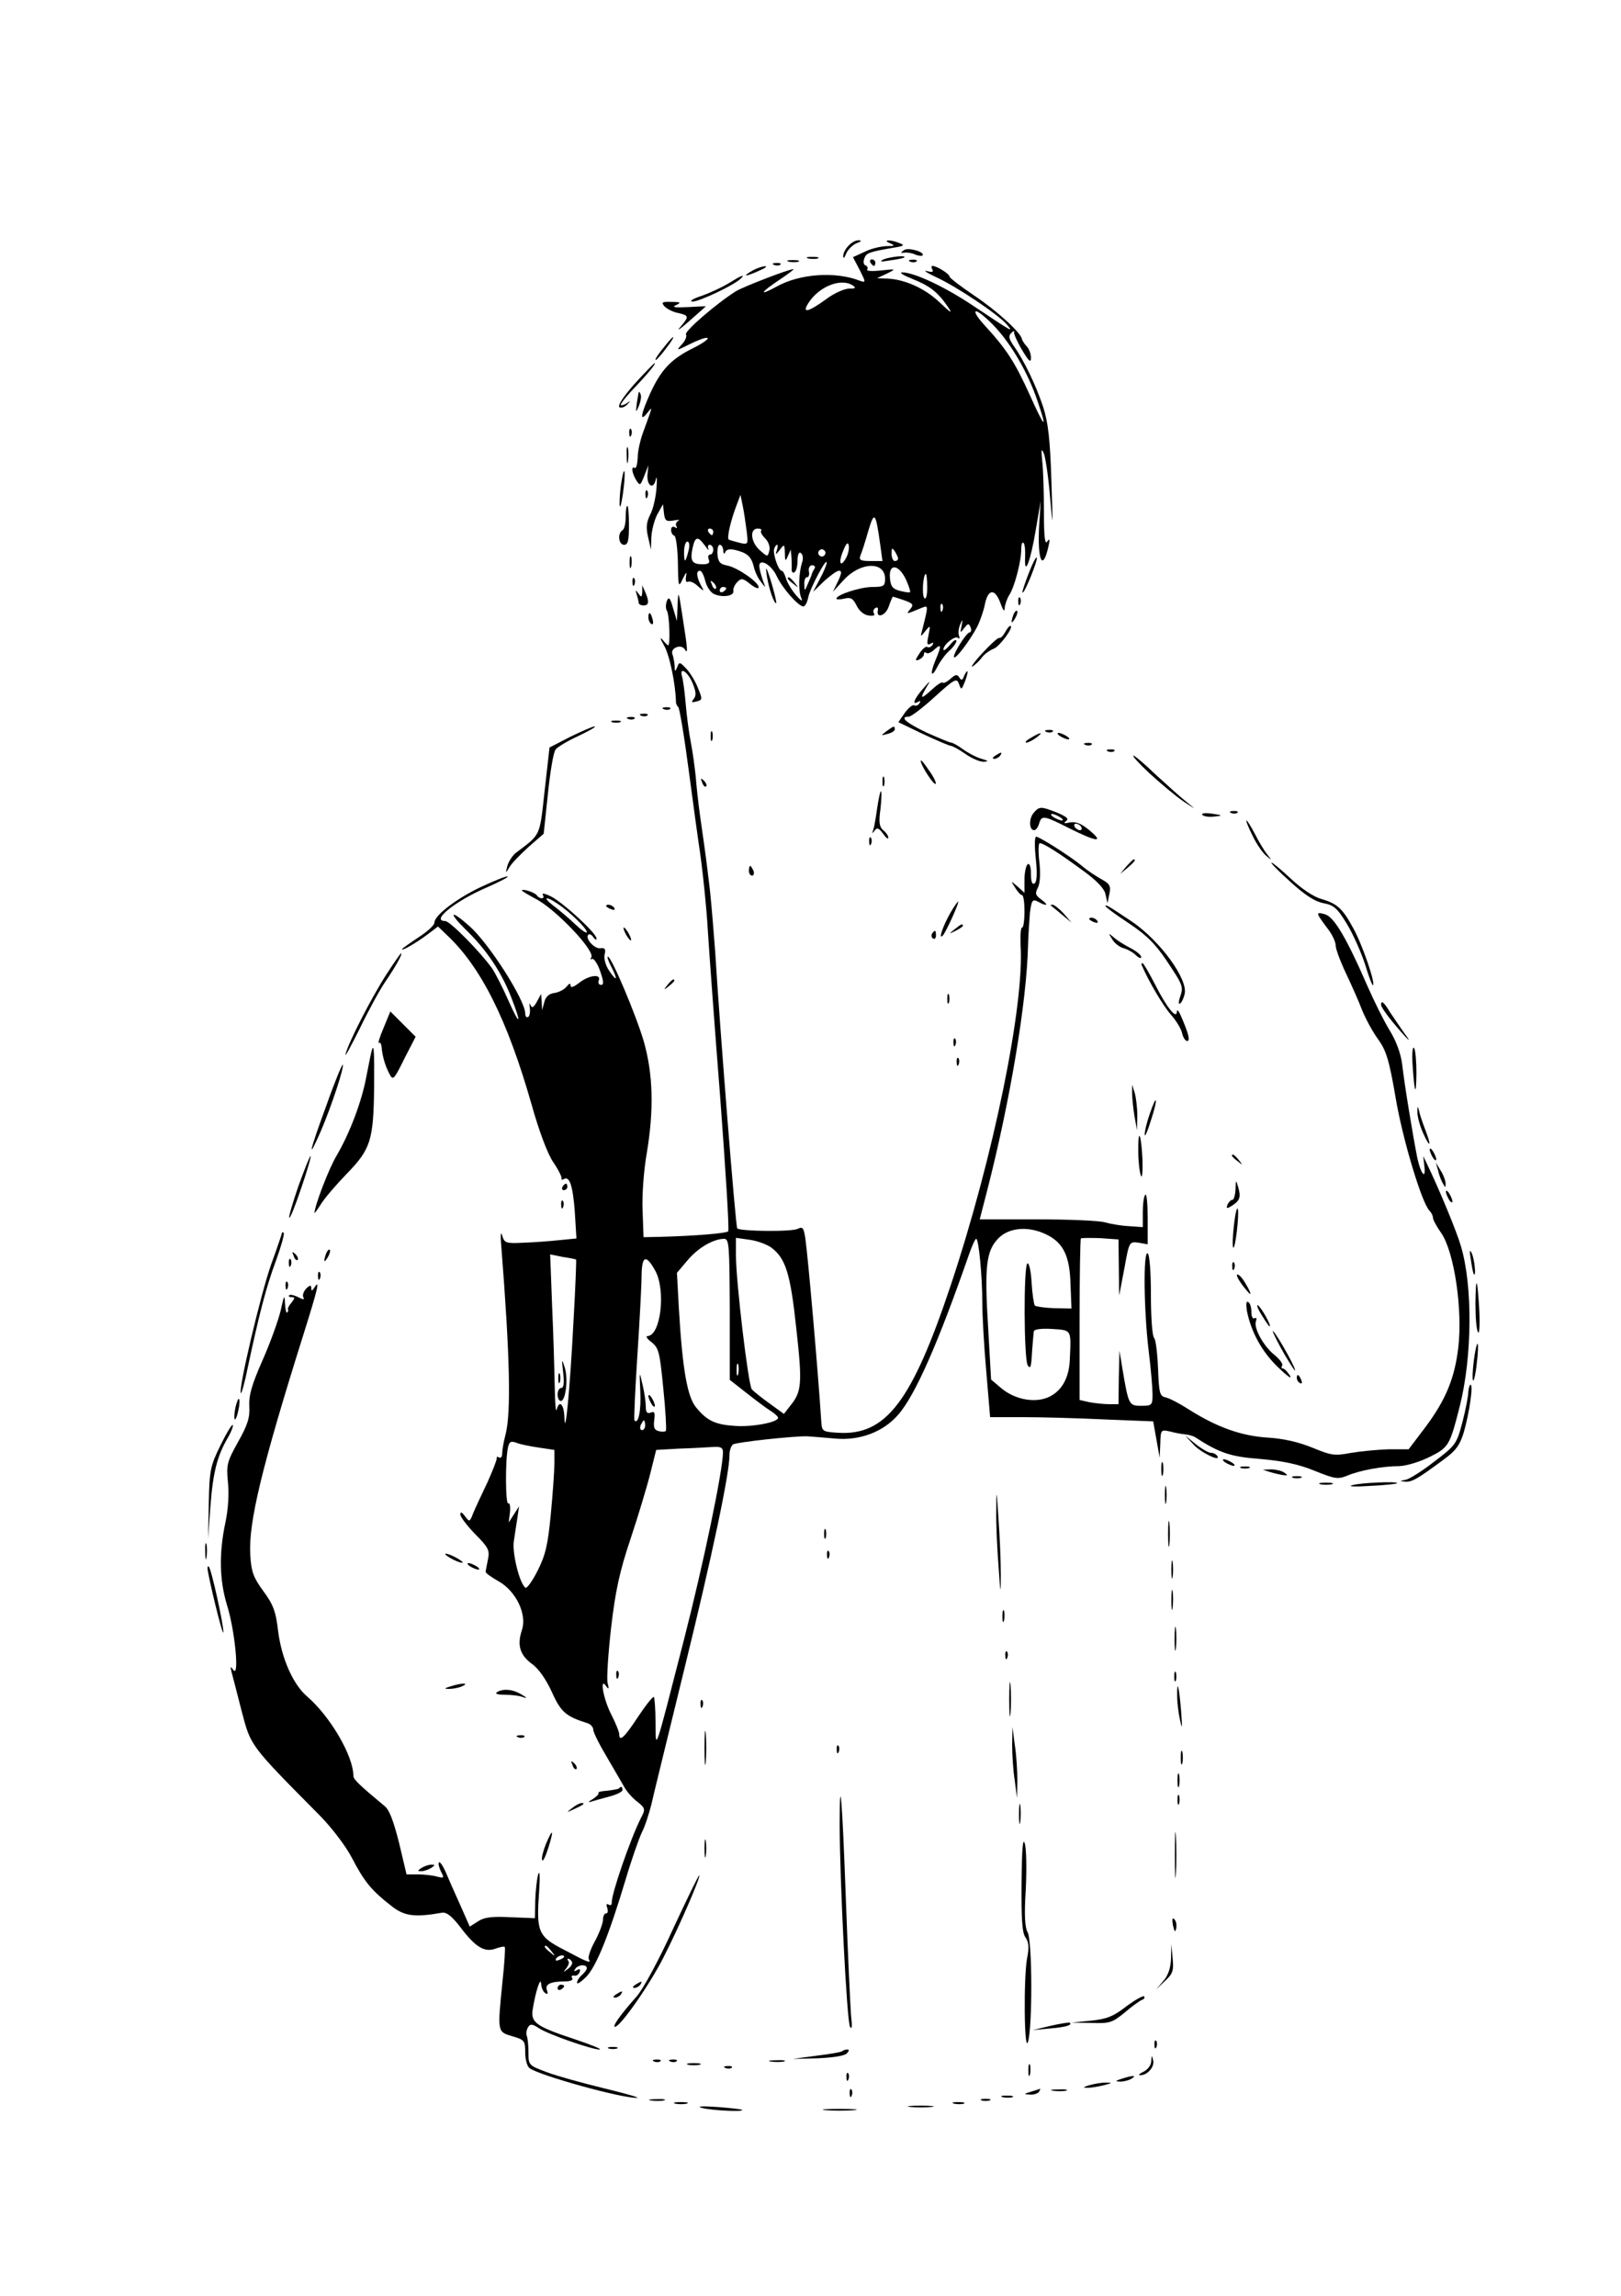 <?xml version="1.0" standalone="no"?>
<!DOCTYPE svg PUBLIC "-//W3C//DTD SVG 20010904//EN"
 "http://www.w3.org/TR/2001/REC-SVG-20010904/DTD/svg10.dtd">
<svg version="1.0" xmlns="http://www.w3.org/2000/svg"
 width="500pt" height="708pt" viewBox="0 0 500 708"
 preserveAspectRatio="xMidYMid meet">

<g transform="translate(0,708) scale(0.1,-0.1)"
fill="#000000" stroke="none">
<path d="M2617 6322 c-10 -10 -17 -25 -16 -33 0 -8 4 -4 9 9 5 12 20 27 32 32
15 5 17 9 7 9 -9 1 -23 -7 -32 -17z"/>
<path d="M2745 6330 c17 -7 15 -9 -12 -9 -18 -1 -48 -8 -67 -18 l-35 -16 21
-40 c19 -38 19 -39 1 -33 -76 30 -187 22 -258 -18 -57 -31 -50 -18 12 23 25
17 44 31 40 31 -14 0 -154 -54 -177 -68 -59 -37 -160 -124 -154 -133 3 -6 -2
-20 -13 -31 -18 -20 -17 -20 25 1 24 12 48 21 54 19 6 -2 -13 -16 -43 -31 -67
-33 -99 -65 -133 -139 -29 -64 -34 -92 -10 -62 18 22 19 27 -13 -61 -8 -22
-16 -56 -16 -76 -1 -21 -5 -35 -9 -32 -12 7 -9 -15 4 -37 12 -19 13 -18 25 12
l13 33 -3 -29 c-2 -35 19 -47 26 -14 3 13 4 1 2 -27 -2 -27 -10 -64 -19 -81
-12 -24 -14 -40 -7 -70 l9 -39 1 38 c1 21 9 52 18 70 l18 32 3 -28 c3 -23 7
-26 30 -22 15 3 21 2 14 -1 -6 -3 -9 -11 -6 -16 4 -7 2 -8 -4 -4 -7 4 -12 1
-12 -8 0 -8 4 -16 10 -18 5 -1 10 -39 11 -83 1 -76 2 -78 15 -50 11 22 13 24
10 7 -2 -12 0 -19 6 -16 5 3 19 -2 30 -13 21 -18 21 -18 9 4 -13 26 -14 43 -2
43 5 0 12 -14 16 -30 4 -17 15 -35 26 -41 26 -13 65 -7 61 9 -1 7 4 19 12 27
12 13 18 12 40 -6 14 -11 26 -16 26 -10 0 16 -64 60 -96 67 -23 4 -29 11 -31
35 -1 16 2 29 7 29 6 0 10 -8 11 -17 0 -11 3 -13 6 -6 3 9 14 11 31 7 37 -9
49 -20 57 -51 3 -15 13 -36 22 -47 15 -20 15 -20 8 -1 -4 11 -10 30 -12 42 -8
35 34 17 53 -24 18 -38 67 -93 82 -93 5 0 12 12 15 28 6 29 57 125 57 107 0
-6 -9 -28 -21 -50 l-21 -40 34 33 c19 17 39 32 46 32 9 0 8 -9 -3 -32 l-16
-33 33 36 c52 57 128 59 128 4 0 -22 -4 -25 -39 -25 -37 0 -111 -24 -111 -36
0 -3 11 -3 24 0 20 5 27 1 38 -21 8 -17 23 -29 37 -31 14 -2 21 0 17 6 -4 6
-2 14 4 17 6 4 9 1 8 -6 -7 -27 23 -19 33 10 6 17 12 31 13 31 2 0 17 -5 35
-11 27 -10 30 -13 19 -27 -14 -17 -15 -17 36 4 20 8 20 8 0 -71 -5 -20 -5 -20
11 0 15 18 15 18 9 -14 -6 -27 -4 -32 6 -26 9 5 11 4 6 -4 -4 -6 -11 -9 -16
-6 -4 3 -15 -6 -24 -20 -14 -21 -14 -24 -1 -19 8 4 15 11 15 17 0 6 3 7 7 4 3
-4 15 0 25 10 22 20 23 13 3 -34 -18 -44 -12 -56 8 -16 8 15 24 37 36 47 12
11 21 24 21 30 -1 6 -10 0 -20 -13 -11 -13 -20 -19 -20 -14 0 16 36 44 45 36
4 -5 6 -1 3 7 -3 8 -1 24 4 35 7 17 8 16 4 -5 -5 -23 -4 -23 8 -7 12 15 14 16
20 2 3 -8 1 -15 -3 -15 -10 0 -54 -70 -48 -77 6 -5 50 54 71 94 9 18 20 49 24
70 10 48 31 49 48 3 8 -23 13 -28 13 -15 1 11 7 29 14 40 16 24 37 103 37 141
0 15 3 24 7 20 4 -4 6 -23 5 -44 -3 -65 17 -12 33 85 l15 88 -5 -80 c-5 -104
11 -139 29 -60 5 22 4 26 -4 15 -7 -11 -10 16 -10 91 0 58 -2 128 -5 155 -4
39 -3 44 5 25 5 -13 14 -73 19 -135 9 -102 9 -98 4 53 -4 126 -10 178 -25 225
-22 67 -60 146 -91 189 -15 22 -17 31 -8 40 7 7 11 8 9 2 -1 -5 10 -30 25 -55
21 -35 27 -40 27 -23 0 12 -6 28 -13 35 -7 7 -14 18 -15 23 -4 20 -77 87 -149
135 -40 27 -74 53 -74 57 0 8 -38 32 -52 33 -5 0 -5 -5 -1 -11 4 -8 -1 -9 -17
-5 -13 4 -1 -5 27 -18 64 -29 192 -115 219 -146 23 -27 20 -25 -103 57 -88 59
-184 104 -220 103 -9 -1 5 -9 32 -20 53 -21 78 -40 109 -85 16 -24 12 -22 -24
12 -46 44 -109 72 -163 74 l-31 1 30 14 c30 15 30 15 -18 10 -27 -3 -46 -2
-42 3 3 5 0 11 -6 13 -5 2 -7 11 -3 21 6 17 14 20 89 33 33 5 37 8 20 14 -27
12 -56 11 -30 0z m-115 -130 c12 -8 9 -10 -11 -10 -14 0 -46 -14 -70 -32 -51
-37 -73 -45 -60 -20 30 55 102 87 141 62z m440 -129 c51 -55 101 -141 130
-227 32 -93 23 -86 -24 19 -46 101 -71 140 -140 215 -21 23 -33 42 -25 42 7 0
34 -22 59 -49z m-767 -628 c5 -42 5 -43 -21 -37 -15 4 -30 8 -34 10 -7 4 6 60
25 109 l11 29 7 -34 c4 -19 9 -54 12 -77z m412 -42 l7 -51 -37 0 c-31 0 -36 3
-31 17 4 9 15 43 24 75 19 64 23 59 37 -41z m-515 39 c0 -5 -2 -10 -4 -10 -3
0 -8 5 -11 10 -3 6 -1 10 4 10 6 0 11 -4 11 -10z m148 4 c-4 -3 2 -14 12 -24
11 -11 16 -27 13 -38 -5 -20 -5 -20 -29 1 -28 24 -33 67 -7 67 9 0 14 -3 11
-6z m-174 -46 c9 -13 14 -17 11 -10 -3 6 -1 12 4 12 6 0 11 -7 11 -15 0 -8 -4
-15 -10 -15 -5 0 -7 -7 -4 -15 5 -11 -1 -15 -19 -15 -32 0 -39 10 -31 49 8 37
16 39 38 9z m-50 -15 c-10 -40 -14 -41 -14 -5 0 18 5 32 10 32 6 0 8 -11 4
-27z m486 -23 c-18 -33 -25 -15 -9 22 9 23 15 28 17 16 2 -9 -2 -27 -8 -38z
m-214 23 c-5 -15 -4 -15 9 1 14 19 15 19 16 -10 0 -25 2 -26 9 -9 l9 20 2 -20
c1 -11 1 -28 1 -38 -1 -10 3 -15 8 -12 6 3 10 20 10 36 0 18 4 28 10 24 6 -4
8 -16 5 -26 -12 -36 -13 -93 -3 -114 5 -12 -2 -7 -17 10 -14 17 -28 40 -31 53
-4 12 -9 22 -13 22 -10 0 -28 53 -23 68 2 6 6 12 9 12 3 0 2 -8 -1 -17z m148
-14 c-3 -5 -10 -7 -15 -3 -5 3 -7 10 -3 15 3 5 10 7 15 3 5 -3 7 -10 3 -15z
m226 -11 c0 -5 -4 -8 -10 -8 -5 0 -10 10 -10 23 0 18 2 19 10 7 5 -8 10 -18
10 -22z m-258 -32 c-4 -6 -7 -13 -8 -16 0 -3 -6 -16 -12 -30 -10 -24 -11 -24
-11 -2 -1 12 3 22 8 22 6 0 8 8 6 18 -2 11 3 19 10 19 8 0 11 -5 7 -11z m282
-32 c9 -20 15 -38 13 -40 -1 -2 -16 0 -31 4 -23 6 -29 14 -31 40 -4 45 26 43
49 -4z m66 -26 c0 -25 -4 -38 -9 -32 -8 8 -4 74 5 74 2 0 4 -19 4 -42z m-652
-3 c-3 -3 -9 2 -12 12 -6 14 -5 15 5 6 7 -7 10 -15 7 -18z m32 1 c0 -3 -4 -8
-10 -11 -5 -3 -10 -1 -10 4 0 6 5 11 10 11 6 0 10 -2 10 -4z m667 -68 c-3 -8
-6 -5 -6 6 -1 11 2 17 5 13 3 -3 4 -12 1 -19z"/>
<path d="M2430 5296 c0 -2 8 -10 18 -17 15 -13 16 -12 3 4 -13 16 -21 21 -21
13z"/>
<path d="M2789 6309 c-12 -8 -12 -10 1 -8 8 1 23 -1 33 -6 10 -4 20 -5 22 -3
11 10 -42 26 -56 17z"/>
<path d="M2493 6283 c9 -2 23 -2 30 0 6 3 -1 5 -18 5 -16 0 -22 -2 -12 -5z"/>
<path d="M2725 6280 c-14 -7 -8 -8 20 -3 22 3 42 7 44 9 9 8 -45 2 -64 -6z"/>
<path d="M2433 6273 c9 -2 23 -2 30 0 6 3 -1 5 -18 5 -16 0 -22 -2 -12 -5z"/>
<path d="M2685 6270 c3 -5 8 -10 11 -10 2 0 4 5 4 10 0 6 -5 10 -11 10 -5 0
-7 -4 -4 -10z"/>
<path d="M2808 6273 c7 -3 16 -2 19 1 4 3 -2 6 -13 5 -11 0 -14 -3 -6 -6z"/>
<path d="M2388 6263 c7 -3 16 -2 19 1 4 3 -2 6 -13 5 -11 0 -14 -3 -6 -6z"/>
<path d="M2320 6245 c-33 -19 -21 -19 21 0 19 8 27 14 19 14 -8 0 -26 -6 -40
-14z"/>
<path d="M2250 6208 c-19 -12 -57 -30 -85 -40 -28 -9 -40 -17 -29 -18 21 0
129 51 149 71 15 15 2 10 -35 -13z"/>
<path d="M2049 6136 c7 -8 26 -18 42 -21 35 -8 35 -11 7 -44 -13 -14 0 -6 27
18 28 25 51 45 52 46 2 1 -23 0 -55 -2 -41 -2 -51 0 -37 6 17 8 15 10 -14 10
-28 1 -32 -1 -22 -13z"/>
<path d="M2059 6023 c-29 -35 -41 -53 -36 -53 2 0 17 16 31 35 28 36 31 49 5
18z"/>
<path d="M1957 5896 c-35 -40 -53 -67 -46 -72 6 -3 17 1 25 10 8 9 9 11 2 6
-7 -6 -17 -10 -22 -10 -6 0 10 21 35 48 47 49 74 82 68 82 -2 0 -30 -29 -62
-64z"/>
<path d="M1970 5870 c-1 -3 -3 -18 -6 -35 -3 -28 -3 -29 7 -6 5 13 8 29 5 35
-2 6 -5 9 -6 6z"/>
<path d="M1941 5744 c0 -11 3 -14 6 -6 3 7 2 16 -1 19 -3 4 -6 -2 -5 -13z"/>
<path d="M1933 5675 c0 -22 2 -30 4 -17 2 12 2 30 0 40 -3 9 -5 -1 -4 -23z"/>
<path d="M1917 5595 c-4 -22 -6 -53 -6 -70 1 -16 5 -3 10 30 10 67 6 102 -4
40z"/>
<path d="M1991 5554 c0 -11 3 -14 6 -6 3 7 2 16 -1 19 -3 4 -6 -2 -5 -13z"/>
<path d="M1930 5486 c0 -19 -4 -38 -10 -41 -16 -10 -12 -45 5 -45 12 0 15 13
15 60 0 33 -2 60 -5 60 -3 0 -5 -15 -5 -34z"/>
<path d="M1942 5345 c0 -16 2 -22 5 -12 2 9 2 23 0 30 -3 6 -5 -1 -5 -18z"/>
<path d="M3173 5312 c-12 -31 -21 -58 -19 -59 5 -6 47 98 44 107 -2 5 -13 -17
-25 -48z"/>
<path d="M2366 5300 c7 -39 21 -80 28 -80 4 0 -19 84 -29 105 -3 6 -2 -6 1
-25z"/>
<path d="M1951 5284 c0 -11 3 -14 6 -6 3 7 2 16 -1 19 -3 4 -6 -2 -5 -13z"/>
<path d="M1981 5255 c-1 -17 -3 -18 -12 -5 -9 12 -10 12 -5 -3 3 -10 6 -22 6
-26 0 -4 7 -8 15 -8 17 0 18 12 5 42 l-9 20 0 -20z"/>
<path d="M2090 5215 l-2 -50 -12 40 c-9 32 -13 36 -19 22 -4 -11 -4 -24 0 -30
8 -12 11 -107 4 -107 -2 0 -10 8 -18 18 -8 9 -6 1 5 -18 17 -28 36 -120 37
-175 0 -5 3 -12 7 -15 4 -3 19 -93 33 -200 14 -107 28 -206 30 -220 11 -68 25
-204 29 -280 3 -47 19 -271 37 -498 17 -227 29 -416 25 -419 -6 -6 -99 -14
-211 -17 l-50 -1 -3 84 c-2 47 4 125 13 175 22 133 20 241 -9 344 -24 82 -100
262 -111 262 -3 0 1 -13 10 -30 21 -41 19 -50 -5 -15 -12 17 -18 39 -15 52 4
16 1 21 -13 19 -18 -3 -49 31 -37 42 3 3 10 0 15 -8 6 -8 10 -10 10 -4 0 16
-100 108 -139 129 -18 9 -30 12 -27 6 4 -6 3 -11 -3 -11 -5 0 -12 4 -15 9 -6
9 -46 22 -46 15 0 -2 19 -13 41 -25 62 -31 185 -161 173 -181 -4 -6 -3 -8 2
-5 5 3 17 -14 25 -37 11 -32 12 -43 3 -43 -7 0 -10 6 -7 14 8 21 -31 16 -61
-8 -17 -13 -26 -16 -26 -8 0 8 -4 7 -12 -3 -7 -9 -24 -18 -38 -20 -16 -2 -27
-11 -31 -28 l-7 -25 -1 25 -2 25 -13 -24 c-10 -18 -15 -21 -20 -10 -3 8 -4 4
-2 -8 2 -13 0 -26 -5 -29 -5 -3 -9 2 -9 11 0 41 -113 218 -172 269 -59 53 -67
44 -11 -11 64 -62 109 -130 139 -206 34 -87 29 -95 -8 -12 -17 39 -40 84 -51
100 -35 49 -129 145 -144 145 -46 0 33 63 132 105 36 16 63 30 61 32 -2 3 -37
-11 -78 -30 -76 -35 -148 -89 -148 -112 0 -8 -22 -28 -50 -46 -27 -18 -50 -34
-50 -36 0 -6 43 19 78 45 l33 25 25 -24 c107 -99 189 -263 264 -526 22 -79 49
-151 66 -176 16 -23 27 -46 26 -50 -1 -5 2 -6 7 -3 18 11 28 -21 34 -101 l5
-82 -51 -5 c-29 -3 -79 -7 -111 -8 -56 -3 -60 -1 -67 22 -4 15 -6 2 -3 -30 27
-343 31 -517 13 -585 -6 -22 -10 -48 -10 -58 0 -9 -5 -15 -10 -11 -5 3 -8 2
-7 -3 1 -4 -12 -37 -28 -73 -17 -36 -37 -78 -44 -95 -11 -29 -12 -29 -26 -10
-10 13 -14 14 -14 5 0 -8 21 -35 46 -61 41 -41 45 -50 39 -78 -3 -17 -7 -34
-7 -38 0 -4 17 -16 38 -28 55 -30 90 -102 74 -151 -16 -47 -6 -78 31 -105 20
-14 43 -47 61 -86 28 -63 44 -76 111 -97 9 -3 17 -12 17 -20 0 -8 19 -46 43
-86 23 -39 47 -81 54 -93 7 -12 24 -32 39 -43 25 -20 25 -23 11 -50 -33 -65
-92 -237 -90 -261 0 -7 -4 -10 -10 -6 -6 4 -8 0 -4 -10 3 -10 2 -17 -3 -17 -6
0 -10 -9 -10 -19 0 -11 -11 -41 -25 -67 -14 -25 -22 -50 -19 -55 9 -15 -2 -11
-75 28 -82 42 -87 55 -78 182 3 44 2 66 -3 51 -4 -14 -8 -50 -9 -80 l-1 -55
-75 3 c-58 3 -82 0 -101 -13 l-25 -16 -30 68 c-17 37 -37 83 -45 102 -8 18
-17 31 -20 28 -3 -3 0 -15 6 -28 11 -20 10 -21 -11 -16 -13 4 -40 7 -60 7
l-35 0 -23 97 c-17 67 -30 103 -45 114 -78 65 -96 82 -96 93 0 61 -71 183
-143 245 -43 37 -78 116 -89 200 -7 62 -15 83 -46 125 -30 41 -37 59 -40 111
-6 98 34 267 164 680 44 140 52 173 34 145 -7 -11 -10 -12 -10 -2 0 10 -4 10
-16 -2 -8 -9 -12 -21 -8 -27 4 -7 -1 -7 -16 1 -12 6 -24 9 -28 6 -3 -3 0 -6 8
-6 10 0 10 -3 -1 -17 -8 -9 -12 -18 -11 -20 2 -3 1 -7 -2 -10 -3 -4 -6 9 -7
28 -1 29 -3 25 -13 -21 -7 -30 -32 -100 -56 -154 -34 -77 -43 -110 -41 -143 2
-34 -5 -57 -35 -110 -34 -61 -36 -70 -31 -123 4 -35 1 -84 -8 -126 -20 -95
-18 -177 5 -253 24 -75 39 -225 20 -201 -9 13 -10 12 -6 -5 3 -11 17 -65 31
-120 29 -110 23 -103 243 -325 36 -37 79 -93 98 -130 37 -71 59 -99 121 -147
40 -32 72 -36 157 -21 14 2 31 -12 57 -46 46 -61 74 -77 107 -65 14 5 27 8 29
5 2 -2 -1 -50 -7 -106 -16 -158 -16 -155 30 -169 38 -11 40 -14 40 -50 0 -21
6 -43 13 -48 27 -22 286 -94 332 -92 11 0 -34 13 -100 29 -66 16 -146 38 -178
50 -56 21 -57 22 -57 60 0 21 -2 44 -5 52 -3 7 -1 19 4 27 7 11 13 10 33 -3
28 -19 164 -66 187 -66 9 1 -24 14 -74 31 -121 40 -138 52 -132 92 9 57 25
104 26 80 1 -12 6 -25 13 -29 7 -5 9 -2 5 9 -7 18 11 27 54 27 18 0 28 4 24
10 -4 6 -1 9 6 8 6 -2 14 3 17 11 3 9 0 11 -8 6 -9 -5 -11 -4 -6 3 8 14 36 16
36 3 0 -5 -7 -14 -15 -21 -8 -7 -15 -17 -15 -24 0 -6 13 3 29 19 31 33 69 127
121 300 18 61 41 126 50 145 10 19 22 58 29 85 6 28 52 214 101 415 87 354
140 606 140 662 0 15 5 30 11 34 12 7 186 26 229 25 14 -1 53 -4 86 -7 75 -7
148 20 194 73 53 60 124 222 219 495 9 26 19 48 22 48 8 0 19 -117 19 -200 0
-36 5 -129 12 -207 l12 -143 102 0 c55 0 168 -3 251 -7 l150 -6 10 -56 10 -56
2 44 c1 42 2 43 29 37 15 -4 36 -8 47 -9 11 -1 25 -5 30 -8 77 -50 111 -61
203 -68 69 -6 117 -16 166 -36 62 -25 72 -27 100 -16 40 17 110 30 162 30 23
1 63 13 95 29 58 29 61 35 92 157 38 151 40 371 3 493 -13 45 -66 173 -104
252 l-12 25 3 -27 c7 -50 -11 -29 -22 25 -13 66 -38 216 -46 285 -4 33 -19 74
-40 107 -18 30 -47 89 -66 132 -67 154 -105 217 -133 224 -29 8 -28 5 11 -47
13 -17 23 -39 23 -50 0 -10 14 -48 31 -84 17 -36 40 -87 50 -114 11 -27 33
-68 50 -91 25 -35 34 -64 54 -181 22 -130 81 -324 104 -347 6 -6 11 -16 11
-22 0 -6 11 -27 26 -48 40 -59 66 -237 52 -353 -11 -94 -39 -161 -100 -243
l-53 -70 -61 0 c-33 -1 -86 -6 -116 -11 -52 -10 -62 -8 -120 16 -42 17 -88 28
-138 31 -81 5 -157 32 -245 88 -28 18 -59 34 -70 36 -18 4 -20 14 -23 89 -2
47 -7 89 -12 94 -6 6 -10 65 -10 132 0 71 -4 125 -10 129 -14 9 -12 -175 3
-300 7 -55 12 -116 12 -135 0 -33 -2 -35 -35 -35 -38 0 -39 3 -58 115 l-9 55
-2 -82 -1 -83 -29 0 c-16 0 -43 3 -60 6 l-31 7 0 247 c0 135 2 249 4 251 2 2
29 2 60 1 l56 -4 1 -86 1 -87 16 83 c15 83 15 84 44 80 l28 -5 0 80 c0 44 -3
77 -7 73 -5 -4 -8 -29 -8 -54 l0 -46 -43 3 c-23 1 -57 7 -75 12 -17 5 -111 9
-208 9 l-177 0 24 93 c70 274 121 578 125 752 1 33 4 79 6 102 5 37 8 41 24
33 28 -16 36 -12 11 6 -18 13 -20 19 -11 36 7 13 9 43 5 79 -4 33 -3 59 1 59
12 0 62 -32 134 -85 43 -31 66 -56 69 -73 l6 -27 6 29 c5 24 1 31 -25 45 -16
9 -44 27 -61 42 -37 30 -130 89 -140 89 -5 0 -5 -31 -1 -69 5 -46 3 -71 -4
-75 -7 -5 -11 5 -11 29 0 22 -4 34 -10 30 -5 -3 -10 -25 -10 -47 l0 -41 -21
19 c-22 19 -22 19 -8 -3 8 -13 17 -23 21 -23 5 0 8 -22 8 -50 0 -27 -3 -50 -7
-50 -5 0 -6 -25 -5 -55 12 -185 -84 -653 -214 -1044 -121 -363 -201 -469 -350
-459 -48 3 -49 4 -51 38 -10 155 -41 507 -49 562 -5 32 -8 36 -23 29 -17 -10
-177 -8 -187 1 -5 6 -53 608 -68 853 -4 55 -11 140 -16 188 -11 92 -12 101
-30 227 -6 41 -12 98 -14 125 -3 28 -9 75 -15 105 -6 30 -13 84 -16 120 -3 36
-8 73 -11 83 -10 33 17 17 32 -19 11 -26 12 -39 4 -49 -9 -11 -7 -12 9 -8 18
5 18 7 4 41 -8 21 -24 47 -36 60 -20 21 -22 22 -28 5 -7 -16 -8 -15 -8 4 -1
12 -4 28 -7 36 -7 19 27 32 38 15 10 -17 10 -5 -7 102 -12 79 -13 81 -15 35z
m-370 -922 c37 -24 90 -76 90 -87 0 -6 -17 6 -37 25 -21 20 -51 45 -67 57 -34
26 -22 30 14 5z m1510 -1021 c50 -25 70 -66 72 -153 l3 -74 -53 1 c-29 1 -56
5 -60 8 -3 4 -8 36 -10 71 -2 36 -8 62 -13 59 -12 -7 -11 -295 1 -314 7 -11
10 -7 12 20 1 19 3 44 4 55 1 11 2 25 3 30 1 6 24 9 56 7 61 -4 59 -1 55 -92
-2 -57 -23 -96 -61 -116 -43 -22 -106 -11 -149 24 l-33 28 -9 159 c-12 192 -6
238 32 277 34 34 95 38 150 10z m-979 -229 l0 -218 51 -40 c28 -22 61 -47 74
-55 13 -8 24 -18 24 -22 0 -14 -81 -29 -133 -25 -61 4 -86 16 -119 56 -28 32
-43 119 -54 306 l-6 110 33 39 c32 38 78 65 112 66 16 0 17 -17 18 -217z m128
190 c44 -33 59 -79 77 -248 19 -170 17 -196 -17 -238 l-21 -27 -44 32 c-25 18
-49 37 -55 44 -11 13 -49 333 -49 413 l0 54 42 -6 c23 -3 53 -14 67 -24z
m-602 -37 c1 -1 -2 -86 -8 -189 -11 -214 -26 -366 -28 -299 -1 42 -16 57 -24
25 -3 -10 -5 23 -6 72 -1 50 -4 161 -8 248 l-6 159 39 -8 c21 -3 40 -7 41 -8z
m245 -36 c32 -61 16 -199 -25 -200 -6 0 -1 -9 13 -19 22 -18 25 -30 36 -143 7
-67 10 -126 8 -130 -2 -3 -12 -4 -22 -1 -14 3 -17 12 -14 34 3 23 1 28 -11 23
-11 -4 -15 1 -15 18 0 13 -4 43 -10 68 -10 44 -10 44 -7 -21 3 -57 -6 -103
-18 -89 -2 3 2 93 9 200 7 107 13 219 13 248 1 61 14 65 43 12z m255 -317 c-3
-10 -5 -4 -5 12 0 17 2 24 5 18 2 -7 2 -21 0 -30z m-287 -158 c0 -8 -4 -15
-10 -15 -5 0 -7 7 -4 15 4 8 8 15 10 15 2 0 4 -7 4 -15z m-327 -69 l47 -7 0
-42 c0 -23 -5 -93 -11 -156 -9 -94 -16 -125 -40 -173 -16 -32 -33 -56 -38 -54
-18 11 -42 108 -36 144 3 21 8 53 11 72 l5 35 -16 -25 -16 -25 4 32 c2 18 -1
30 -5 27 -9 -6 -10 134 -1 173 4 18 9 20 26 14 12 -5 43 -11 70 -15z m567 -14
c0 -55 -60 -343 -120 -577 -93 -362 -87 -344 -88 -257 0 41 -3 76 -5 79 -3 3
-25 -25 -49 -61 -42 -64 -58 -79 -58 -53 0 6 -11 34 -25 61 -25 49 -36 118
-15 86 8 -11 9 -8 4 11 -3 15 2 91 11 170 13 112 26 173 60 274 24 72 51 162
61 202 l18 72 71 4 c38 1 85 4 103 5 25 2 32 -2 32 -16z m-529 -1539 c13 -16
12 -17 -3 -4 -17 13 -22 21 -14 21 2 0 10 -8 17 -17z m39 -17 c0 -2 -7 -7 -16
-10 -8 -3 -12 -2 -9 4 6 10 25 14 25 6z m24 -15 c3 -5 -2 -15 -12 -22 -15 -12
-16 -12 -5 2 7 9 10 19 6 22 -3 4 -4 7 0 7 3 0 8 -4 11 -9z"/>
<path d="M1737 2848 c4 -32 2 -48 -6 -48 -6 0 -11 -9 -11 -20 0 -11 4 -20 10
-20 15 0 23 69 12 103 -9 29 -10 27 -5 -15z"/>
<path d="M1722 2830 c0 -14 2 -19 5 -12 2 6 2 18 0 25 -3 6 -5 1 -5 -13z"/>
<path d="M2000 2775 c0 -5 5 -17 10 -25 5 -8 10 -10 10 -5 0 6 -5 17 -10 25
-5 8 -10 11 -10 5z"/>
<path d="M1901 1914 c0 -11 3 -14 6 -6 3 7 2 16 -1 19 -3 4 -6 -2 -5 -13z"/>
<path d="M3141 5224 c0 -11 3 -14 6 -6 3 7 2 16 -1 19 -3 4 -6 -2 -5 -13z"/>
<path d="M3126 5185 c-9 -26 -7 -32 5 -12 6 10 9 21 6 23 -2 3 -7 -2 -11 -11z"/>
<path d="M2000 5176 c0 -8 4 -17 9 -20 5 -4 7 3 4 14 -6 23 -13 26 -13 6z"/>
<path d="M3100 5130 c-6 -11 -14 -19 -18 -17 -4 1 -27 -20 -52 -47 -25 -27
-38 -46 -30 -41 8 5 21 17 29 28 7 10 24 22 37 27 19 8 64 70 50 70 -3 0 -10
-9 -16 -20z"/>
<path d="M2973 4994 c-4 -12 -8 -13 -14 -3 -6 10 -12 10 -27 -4 -10 -9 -21
-15 -24 -12 -3 3 -17 -6 -32 -20 -35 -32 -40 -32 -20 3 16 26 15 26 -10 -3
-27 -31 -34 -51 -14 -39 7 4 8 3 4 -5 -4 -6 -11 -9 -16 -6 -5 3 -18 -8 -29
-23 l-20 -29 77 -37 c43 -20 81 -36 85 -36 5 0 25 -11 45 -25 20 -14 46 -25
57 -24 15 1 14 3 -7 9 -15 4 -40 17 -57 29 -16 12 -33 21 -37 21 -4 0 -38 14
-76 31 -63 30 -85 49 -55 49 7 0 43 27 80 61 62 56 68 59 75 40 7 -20 8 -19
19 9 6 16 9 30 7 30 -3 0 -7 -7 -11 -16z"/>
<path d="M2048 4893 c7 -3 16 -2 19 1 4 3 -2 6 -13 5 -11 0 -14 -3 -6 -6z"/>
<path d="M1978 4873 c7 -3 16 -2 19 1 4 3 -2 6 -13 5 -11 0 -14 -3 -6 -6z"/>
<path d="M1938 4863 c7 -3 16 -2 19 1 4 3 -2 6 -13 5 -11 0 -14 -3 -6 -6z"/>
<path d="M1888 4853 c6 -2 18 -2 25 0 6 3 1 5 -13 5 -14 0 -19 -2 -12 -5z"/>
<path d="M1759 4808 l-64 -33 -15 -133 c-16 -144 -11 -133 -89 -192 -10 -8
-22 -26 -26 -40 -6 -24 -6 -25 7 -3 7 12 34 39 59 62 l46 40 13 123 c7 68 17
129 24 137 6 8 38 27 71 42 33 16 55 28 49 29 -6 0 -40 -15 -75 -32z"/>
<path d="M2734 4825 c-18 -14 -18 -14 4 -8 12 3 22 9 22 14 0 12 -3 11 -26 -6z"/>
<path d="M2192 4810 c0 -14 2 -19 5 -12 2 6 2 18 0 25 -3 6 -5 1 -5 -13z"/>
<path d="M3228 4823 c7 -3 16 -2 19 1 4 3 -2 6 -13 5 -11 0 -14 -3 -6 -6z"/>
<path d="M3180 4805 c-14 -8 -20 -14 -14 -15 5 0 19 7 30 15 24 18 16 19 -16
0z"/>
<path d="M3270 4810 c8 -5 20 -10 25 -10 6 0 3 5 -5 10 -8 5 -19 10 -25 10 -5
0 -3 -5 5 -10z"/>
<path d="M3348 4783 c7 -3 16 -2 19 1 4 3 -2 6 -13 5 -11 0 -14 -3 -6 -6z"/>
<path d="M3418 4763 c7 -3 16 -2 19 1 4 3 -2 6 -13 5 -11 0 -14 -3 -6 -6z"/>
<path d="M3070 4750 c-9 -6 -10 -10 -3 -10 6 0 15 5 18 10 8 12 4 12 -15 0z"/>
<path d="M3546 4695 c33 -30 79 -69 104 -86 41 -27 42 -28 10 -2 -19 15 -62
54 -96 85 -33 32 -64 58 -68 58 -5 0 18 -25 50 -55z"/>
<path d="M2840 4734 c0 -14 41 -77 46 -71 3 2 -6 22 -21 42 -14 21 -25 34 -25
29z"/>
<path d="M2722 4670 c0 -14 2 -19 5 -12 2 6 2 18 0 25 -3 6 -5 1 -5 -13z"/>
<path d="M2166 4667 c3 -10 9 -15 12 -12 3 3 0 11 -7 18 -10 9 -11 8 -5 -6z"/>
<path d="M2706 4590 c-4 -28 -9 -58 -12 -68 -5 -13 -4 -14 4 -3 7 10 13 8 26
-10 9 -13 16 -18 16 -12 0 6 -7 16 -16 23 -12 11 -14 25 -8 67 3 29 4 53 1 53
-2 0 -7 -23 -11 -50z"/>
<path d="M3188 4573 c-15 -18 -14 -53 2 -53 5 0 12 9 15 20 8 27 14 26 95 -15
84 -42 107 -44 60 -5 -25 21 -42 27 -60 24 -17 -4 -21 -3 -12 4 10 7 3 13 -27
26 -51 20 -55 20 -73 -1z m82 -13 c8 -5 11 -10 5 -10 -5 0 -17 5 -25 10 -8 5
-10 10 -5 10 6 0 17 -5 25 -10z m65 -30 c3 -5 2 -10 -4 -10 -5 0 -13 5 -16 10
-3 6 -2 10 4 10 5 0 13 -4 16 -10z"/>
<path d="M3709 4567 c5 -5 21 -7 37 -5 27 3 26 4 -8 9 -22 3 -34 1 -29 -4z"/>
<path d="M3798 4573 c7 -3 16 -2 19 1 4 3 -2 6 -13 5 -11 0 -14 -3 -6 -6z"/>
<path d="M3864 4502 c13 -27 33 -55 43 -62 17 -14 17 -14 2 5 -9 11 -26 39
-38 63 -12 23 -24 42 -26 42 -3 0 6 -22 19 -48z"/>
<path d="M2681 4484 c0 -11 3 -14 6 -6 3 7 2 16 -1 19 -3 4 -6 -2 -5 -13z"/>
<path d="M3474 4408 l-19 -23 23 19 c21 18 27 26 19 26 -2 0 -12 -10 -23 -22z"/>
<path d="M3980 4361 c46 -42 76 -61 102 -66 32 -6 43 -15 73 -65 19 -31 44
-88 56 -125 11 -37 22 -65 24 -63 8 7 -34 128 -61 176 -33 61 -50 76 -99 90
-24 7 -61 32 -93 62 -29 27 -56 50 -60 50 -4 0 22 -27 58 -59z"/>
<path d="M2310 4395 c0 -8 4 -15 10 -15 5 0 7 7 4 15 -4 8 -8 15 -10 15 -2 0
-4 -7 -4 -15z"/>
<path d="M2932 4266 c-23 -40 -39 -86 -24 -71 10 11 53 105 47 105 -1 0 -12
-15 -23 -34z"/>
<path d="M1870 4286 c0 -2 7 -7 16 -10 8 -3 12 -2 9 4 -6 10 -25 14 -25 6z"/>
<path d="M3241 4288 c2 -2 18 -14 34 -28 l30 -25 -24 28 c-14 15 -29 27 -34
27 -6 0 -8 -1 -6 -2z"/>
<path d="M3410 4286 c0 -3 28 -24 63 -47 69 -46 93 -70 143 -148 31 -47 34
-57 25 -82 -6 -17 -6 -27 -2 -24 5 2 12 16 15 30 11 45 -75 163 -161 222 -75
50 -83 55 -83 49z"/>
<path d="M3360 4246 c0 -2 7 -7 16 -10 8 -3 12 -2 9 4 -6 10 -25 14 -25 6z"/>
<path d="M2944 4214 c-18 -14 -18 -15 4 -4 12 6 22 13 22 15 0 8 -5 6 -26 -11z"/>
<path d="M1930 4200 c6 -11 13 -20 16 -20 2 0 0 9 -6 20 -6 11 -13 20 -16 20
-2 0 0 -9 6 -20z"/>
<path d="M2875 4201 c-3 -5 -2 -12 3 -15 5 -3 9 1 9 9 0 17 -3 19 -12 6z"/>
<path d="M3431 4183 c7 -12 23 -24 35 -27 13 -4 30 -13 38 -22 9 -8 16 -11 16
-5 0 6 -15 18 -32 27 -18 9 -42 24 -52 33 -18 15 -18 15 -5 -6z"/>
<path d="M1193 4077 c-46 -71 -117 -209 -127 -247 -4 -14 15 21 43 77 27 56
63 122 79 145 32 47 55 88 49 88 -2 0 -22 -29 -44 -63z"/>
<path d="M3522 4103 c22 -51 66 -125 89 -151 16 -18 32 -44 35 -57 3 -14 10
-25 16 -25 10 0 4 23 -18 74 -7 17 -13 25 -14 17 0 -26 -30 10 -66 81 -19 37
-37 68 -40 68 -3 0 -4 -3 -2 -7z"/>
<path d="M2059 4043 c-13 -16 -12 -17 4 -4 9 7 17 15 17 17 0 8 -8 3 -21 -13z"/>
<path d="M2922 4000 c0 -14 2 -19 5 -12 2 6 2 18 0 25 -3 6 -5 1 -5 -13z"/>
<path d="M4260 3981 c0 -5 16 -29 36 -53 45 -54 65 -73 35 -33 -12 17 -31 45
-43 63 -20 33 -28 39 -28 23z"/>
<path d="M1183 3910 c-12 -28 -18 -48 -14 -46 4 3 7 -3 8 -12 2 -27 11 -59 24
-83 11 -22 14 -19 46 46 l35 68 -39 39 -39 39 -21 -51z"/>
<path d="M2941 3864 c0 -11 3 -14 6 -6 3 7 2 16 -1 19 -3 4 -6 -2 -5 -13z"/>
<path d="M4357 3798 c6 -91 11 -103 12 -28 0 36 -3 71 -7 78 -5 7 -7 -16 -5
-50z"/>
<path d="M1146 3838 c-2 -7 -9 -42 -16 -78 -14 -76 -51 -174 -92 -244 -24 -40
-67 -153 -68 -176 0 -3 9 10 20 27 11 18 47 60 80 94 74 76 82 104 84 267 1
117 -1 137 -8 110z"/>
<path d="M2951 3804 c0 -11 3 -14 6 -6 3 7 2 16 -1 19 -3 4 -6 -2 -5 -13z"/>
<path d="M1007 3672 c-53 -144 -61 -180 -17 -79 31 72 73 198 67 204 -2 1 -25
-54 -50 -125z"/>
<path d="M3492 3710 c0 -14 3 -45 7 -70 l8 -45 1 45 c0 25 -4 56 -8 70 l-8 25
0 -25z"/>
<path d="M3546 3644 c-9 -26 -16 -55 -15 -63 0 -9 9 11 19 44 23 70 19 87 -4
19z"/>
<path d="M4372 3650 c0 -14 8 -43 18 -65 22 -48 26 -40 6 12 -8 21 -17 47 -19
58 -4 16 -5 15 -5 -5z"/>
<path d="M3511 3529 c0 -30 4 -63 8 -74 4 -11 6 11 5 49 -4 82 -14 102 -13 25z"/>
<path d="M4410 3535 c0 -5 5 -17 10 -25 5 -8 10 -10 10 -5 0 6 -5 17 -10 25
-5 8 -10 11 -10 5z"/>
<path d="M921 3424 c-18 -52 -31 -97 -29 -99 3 -3 19 38 37 91 18 52 31 97 29
99 -2 2 -18 -39 -37 -91z"/>
<path d="M3800 3516 c0 -2 8 -10 18 -17 15 -13 16 -12 3 4 -13 16 -21 21 -21
13z"/>
<path d="M4436 3470 c3 -14 10 -32 15 -40 7 -13 8 -13 8 0 0 8 -6 26 -15 40
l-15 25 7 -25z"/>
<path d="M3811 3413 c-1 -18 -5 -33 -10 -33 -5 0 -11 -7 -15 -15 -4 -12 -2
-13 14 -3 25 16 28 27 19 58 -7 23 -7 23 -8 -7z"/>
<path d="M1735 3420 c-3 -5 -1 -10 4 -10 6 0 11 5 11 10 0 6 -2 10 -4 10 -3 0
-8 -4 -11 -10z"/>
<path d="M4460 3405 c0 -5 5 -17 10 -25 5 -8 10 -10 10 -5 0 6 -5 17 -10 25
-5 8 -10 11 -10 5z"/>
<path d="M1731 3364 c0 -11 3 -14 6 -6 3 7 2 16 -1 19 -3 4 -6 -2 -5 -13z"/>
<path d="M3806 3301 c-4 -35 -5 -65 -2 -68 6 -7 19 103 14 119 -3 7 -8 -16
-12 -51z"/>
<path d="M870 3279 c0 -2 -15 -47 -34 -99 -32 -91 -102 -387 -93 -396 2 -2 12
33 21 78 35 164 57 250 87 330 16 44 27 83 24 86 -3 3 -5 3 -5 1z"/>
<path d="M1006 3215 c-9 -26 -7 -32 5 -12 6 10 9 21 6 23 -2 3 -7 -2 -11 -11z"/>
<path d="M4537 3195 c3 -22 7 -42 9 -44 8 -9 2 45 -6 64 -7 14 -8 8 -3 -20z"/>
<path d="M906 3207 c3 -10 9 -15 12 -12 3 3 0 11 -7 18 -10 9 -11 8 -5 -6z"/>
<path d="M891 3184 c0 -11 3 -14 6 -6 3 7 2 16 -1 19 -3 4 -6 -2 -5 -13z"/>
<path d="M3801 3174 c0 -11 3 -14 6 -6 3 7 2 16 -1 19 -3 4 -6 -2 -5 -13z"/>
<path d="M981 3144 c0 -11 3 -14 6 -6 3 7 2 16 -1 19 -3 4 -6 -2 -5 -13z"/>
<path d="M3830 3120 c12 -16 24 -30 26 -30 3 0 -3 14 -13 30 -9 17 -21 30 -26
30 -5 0 1 -13 13 -30z"/>
<path d="M881 3114 c0 -11 3 -14 6 -6 3 7 2 16 -1 19 -3 4 -6 -2 -5 -13z"/>
<path d="M4551 3060 c0 -41 3 -81 8 -88 4 -8 6 21 4 65 -6 105 -11 115 -12 23z"/>
<path d="M3846 3038 c13 -65 46 -126 96 -174 28 -27 44 -39 37 -26 -8 12 -17
22 -22 22 -4 0 -6 4 -2 9 3 5 -8 20 -24 33 -34 27 -65 84 -57 104 3 9 1 12 -4
9 -6 -3 -10 5 -10 19 0 14 -4 28 -10 31 -6 4 -7 -6 -4 -27z"/>
<path d="M3891 3026 c12 -20 23 -36 25 -36 7 0 -25 58 -36 65 -5 3 -1 -10 11
-29z"/>
<path d="M3950 2925 c18 -33 38 -64 43 -70 6 -5 -4 17 -22 50 -18 33 -38 65
-44 70 -5 6 5 -17 23 -50z"/>
<path d="M4546 2884 c-4 -31 -5 -59 -2 -61 2 -3 8 21 11 52 4 31 5 58 3 61 -3
2 -8 -21 -12 -52z"/>
<path d="M4000 2831 c0 -6 4 -13 10 -16 6 -3 7 1 4 9 -7 18 -14 21 -14 7z"/>
<path d="M4529 2788 c0 -13 -8 -54 -18 -93 -18 -68 -21 -72 -87 -122 -37 -29
-77 -54 -88 -56 -20 -4 -20 -4 -1 -6 21 -1 38 9 119 69 37 27 49 44 61 83 17
59 30 147 21 147 -3 0 -6 -10 -7 -22z"/>
<path d="M726 2739 c-8 -42 0 -50 9 -9 4 17 5 34 2 36 -2 3 -7 -10 -11 -27z"/>
<path d="M680 2623 c-31 -63 -34 -76 -36 -178 l-2 -110 7 100 c8 105 21 156
54 212 11 19 17 36 15 39 -3 2 -20 -26 -38 -63z"/>
<path d="M3679 2628 c22 -26 88 -58 76 -38 -4 6 -12 10 -20 10 -7 0 -28 12
-47 27 l-33 27 24 -26z"/>
<path d="M3582 2550 c0 -19 2 -27 5 -17 2 9 2 25 0 35 -3 9 -5 1 -5 -18z"/>
<path d="M3780 2570 c8 -5 20 -10 25 -10 6 0 3 5 -5 10 -8 5 -19 10 -25 10 -5
0 -3 -5 5 -10z"/>
<path d="M3828 2553 c6 -2 18 -2 25 0 6 3 1 5 -13 5 -14 0 -19 -2 -12 -5z"/>
<path d="M3920 2540 c14 -4 32 -8 40 -9 13 -1 13 0 0 9 -8 5 -26 9 -40 9 l-25
-1 25 -8z"/>
<path d="M3988 2523 c6 -2 18 -2 25 0 6 3 1 5 -13 5 -14 0 -19 -2 -12 -5z"/>
<path d="M3593 2470 c0 -25 2 -35 4 -22 2 12 2 32 0 45 -2 12 -4 2 -4 -23z"/>
<path d="M4073 2503 c9 -2 25 -2 35 0 9 3 1 5 -18 5 -19 0 -27 -2 -17 -5z"/>
<path d="M4170 2500 c-14 -4 11 -5 55 -2 44 2 82 6 84 8 8 7 -114 2 -139 -6z"/>
<path d="M3073 2420 c-1 -41 3 -118 7 -170 6 -89 7 -91 7 -25 0 39 -3 115 -7
170 -6 96 -7 97 -7 25z"/>
<path d="M3603 2350 c0 -36 2 -50 4 -32 2 17 2 47 0 65 -2 17 -4 3 -4 -33z"/>
<path d="M2542 2350 c0 -14 2 -19 5 -12 2 6 2 18 0 25 -3 6 -5 1 -5 -13z"/>
<path d="M633 2295 c0 -22 2 -30 4 -17 2 12 2 30 0 40 -3 9 -5 -1 -4 -23z"/>
<path d="M2551 2284 c0 -11 3 -14 6 -6 3 7 2 16 -1 19 -3 4 -6 -2 -5 -13z"/>
<path d="M1390 2275 c14 -8 30 -14 35 -14 6 0 -1 6 -15 14 -14 8 -29 14 -35
14 -5 0 1 -6 15 -14z"/>
<path d="M3613 2240 c0 -25 2 -35 4 -22 2 12 2 32 0 45 -2 12 -4 2 -4 -23z"/>
<path d="M1450 2250 c8 -5 20 -10 25 -10 6 0 3 5 -5 10 -8 5 -19 10 -25 10 -5
0 -3 -5 5 -10z"/>
<path d="M640 2244 c2 -26 48 -216 49 -197 1 22 -37 195 -45 202 -2 2 -4 0 -4
-5z"/>
<path d="M3613 2145 c0 -27 2 -38 4 -22 2 15 2 37 0 50 -2 12 -4 0 -4 -28z"/>
<path d="M3092 2095 c0 -16 2 -22 5 -12 2 9 2 23 0 30 -3 6 -5 -1 -5 -18z"/>
<path d="M3623 2025 c0 -33 2 -45 4 -27 2 18 2 45 0 60 -2 15 -4 0 -4 -33z"/>
<path d="M3101 1974 c0 -11 3 -14 6 -6 3 7 2 16 -1 19 -3 4 -6 -2 -5 -13z"/>
<path d="M3622 1910 c0 -14 2 -19 5 -12 2 6 2 18 0 25 -3 6 -5 1 -5 -13z"/>
<path d="M3113 1840 c0 -47 2 -66 4 -42 2 23 2 61 0 85 -2 23 -4 4 -4 -43z"/>
<path d="M1390 1880 c-20 -6 -21 -8 -5 -8 11 0 29 3 40 8 25 11 -1 11 -35 0z"/>
<path d="M3631 1849 c0 -19 4 -52 9 -74 7 -31 7 -24 3 30 -6 74 -13 101 -12
44z"/>
<path d="M1533 1862 c-8 -5 3 -8 25 -8 20 0 46 -3 57 -8 12 -4 10 -1 -5 8 -27
17 -58 20 -77 8z"/>
<path d="M2161 1824 c0 -11 3 -14 6 -6 3 7 2 16 -1 19 -3 4 -6 -2 -5 -13z"/>
<path d="M2173 1690 c0 -47 2 -66 4 -42 2 23 2 61 0 85 -2 23 -4 4 -4 -43z"/>
<path d="M3122 1700 c0 -30 3 -80 8 -110 l7 -55 1 55 c0 30 -3 80 -8 110 l-7
55 -1 -55z"/>
<path d="M1598 1723 c7 -3 16 -2 19 1 4 3 -2 6 -13 5 -11 0 -14 -3 -6 -6z"/>
<path d="M2581 1684 c0 -11 3 -14 6 -6 3 7 2 16 -1 19 -3 4 -6 -2 -5 -13z"/>
<path d="M3642 1660 c0 -19 2 -27 5 -17 2 9 2 25 0 35 -3 9 -5 1 -5 -18z"/>
<path d="M1766 1637 c3 -10 9 -15 12 -12 3 3 0 11 -7 18 -10 9 -11 8 -5 -6z"/>
<path d="M3632 1590 c0 -19 2 -27 5 -17 2 9 2 25 0 35 -3 9 -5 1 -5 -18z"/>
<path d="M1909 1565 c-3 -2 -19 -5 -37 -7 -17 -1 -29 -4 -26 -7 2 -3 -6 -11
-18 -19 -13 -7 -15 -11 -6 -8 9 3 35 10 57 16 23 6 41 15 41 20 0 11 -4 13
-11 5z"/>
<path d="M3632 1530 c0 -14 2 -19 5 -12 2 6 2 18 0 25 -3 6 -5 1 -5 -13z"/>
<path d="M2590 1454 c0 -166 22 -609 32 -624 6 -10 7 2 3 35 -2 28 -10 190
-16 360 -11 305 -19 404 -19 229z"/>
<path d="M3143 1485 c0 -27 2 -38 4 -22 2 15 2 37 0 50 -2 12 -4 0 -4 -28z"/>
<path d="M1764 1504 c-18 -14 -18 -14 6 -3 31 14 36 19 24 19 -6 0 -19 -7 -30
-16z"/>
<path d="M3624 1360 c0 -63 1 -89 3 -57 2 31 2 83 0 115 -2 31 -3 5 -3 -58z"/>
<path d="M1684 1394 c-8 -20 -14 -42 -12 -49 2 -8 10 8 19 36 18 57 15 65 -7
13z"/>
<path d="M2173 1380 c0 -25 2 -35 4 -22 2 12 2 32 0 45 -2 12 -4 2 -4 -23z"/>
<path d="M3151 1274 c-1 -112 2 -155 12 -168 10 -14 12 -31 5 -65 -11 -60 -9
-297 3 -257 14 49 13 310 -1 337 -9 16 -11 54 -6 133 3 61 2 125 -3 141 -6 21
-9 -17 -10 -121z"/>
<path d="M1300 1320 c-13 -9 -13 -10 0 -10 8 0 22 5 30 10 13 9 13 10 0 10 -8
0 -22 -5 -30 -10z"/>
<path d="M2076 1132 c-44 -97 -92 -185 -112 -208 -49 -55 -77 -94 -67 -94 17
1 107 130 150 215 51 100 114 247 110 252 -2 2 -38 -73 -81 -165z"/>
<path d="M3618 1143 c5 -21 7 -23 10 -9 2 10 0 22 -6 28 -6 6 -7 0 -4 -19z"/>
<path d="M3612 1041 c-1 -30 -9 -53 -24 -70 l-22 -26 27 26 c24 22 28 32 24
70 l-4 44 -1 -44z"/>
<path d="M1960 960 c-9 -6 -10 -10 -3 -10 6 0 15 5 18 10 8 12 4 12 -15 0z"/>
<path d="M1720 949 c0 -5 5 -7 10 -4 6 3 10 8 10 11 0 2 -4 4 -10 4 -5 0 -10
-5 -10 -11z"/>
<path d="M1900 930 c-9 -6 -10 -10 -3 -10 6 0 15 5 18 10 8 12 4 12 -15 0z"/>
<path d="M3474 893 c-40 -31 -60 -39 -109 -44 l-60 -6 62 -1 c56 -2 64 1 102
32 22 19 46 36 53 39 7 2 10 7 7 11 -3 3 -28 -11 -55 -31z"/>
<path d="M3240 833 l-55 -13 54 5 c49 4 71 11 60 18 -2 1 -29 -3 -59 -10z"/>
<path d="M3561 774 c0 -11 3 -14 6 -6 3 7 2 16 -1 19 -3 4 -6 -2 -5 -13z"/>
<path d="M1878 763 c6 -2 18 -2 25 0 6 3 1 5 -13 5 -14 0 -19 -2 -12 -5z"/>
<path d="M2598 755 c-3 -3 -38 -9 -79 -14 l-74 -10 77 2 c45 2 82 7 90 15 7 7
8 12 2 12 -6 0 -13 -2 -16 -5z"/>
<path d="M3551 724 c0 -12 -11 -26 -23 -32 -13 -6 -18 -11 -12 -11 21 -2 46
25 41 45 -4 18 -5 17 -6 -2z"/>
<path d="M2018 723 c7 -3 16 -2 19 1 4 3 -2 6 -13 5 -11 0 -14 -3 -6 -6z"/>
<path d="M2068 723 c7 -3 16 -2 19 1 4 3 -2 6 -13 5 -11 0 -14 -3 -6 -6z"/>
<path d="M2378 723 c12 -2 30 -2 40 0 9 3 -1 5 -23 4 -22 0 -30 -2 -17 -4z"/>
<path d="M2123 713 c9 -2 25 -2 35 0 9 3 1 5 -18 5 -19 0 -27 -2 -17 -5z"/>
<path d="M3172 695 c0 -16 2 -22 5 -12 2 9 2 23 0 30 -3 6 -5 -1 -5 -18z"/>
<path d="M2238 703 c7 -3 16 -2 19 1 4 3 -2 6 -13 5 -11 0 -14 -3 -6 -6z"/>
<path d="M2611 674 c0 -11 3 -14 6 -6 3 7 2 16 -1 19 -3 4 -6 -2 -5 -13z"/>
<path d="M3460 670 c-21 -7 -21 -8 -5 -9 11 0 27 4 35 9 18 11 5 11 -30 0z"/>
<path d="M3360 650 c-20 -6 -21 -8 -5 -8 11 0 34 4 50 8 27 7 27 8 5 8 -14 0
-36 -4 -50 -8z"/>
<path d="M2621 624 c0 -11 3 -14 6 -6 3 7 2 16 -1 19 -3 4 -6 -2 -5 -13z"/>
<path d="M3180 630 c-23 -7 -23 -8 -3 -9 12 -1 25 4 28 9 3 6 5 10 3 9 -2 -1
-14 -5 -28 -9z"/>
<path d="M3248 633 c12 -2 30 -2 40 0 9 3 -1 5 -23 4 -22 0 -30 -2 -17 -4z"/>
<path d="M3093 613 c9 -2 23 -2 30 0 6 3 -1 5 -18 5 -16 0 -22 -2 -12 -5z"/>
<path d="M2008 603 c12 -2 30 -2 40 0 9 3 -1 5 -23 4 -22 0 -30 -2 -17 -4z"/>
<path d="M3028 603 c6 -2 18 -2 25 0 6 3 1 5 -13 5 -14 0 -19 -2 -12 -5z"/>
<path d="M2083 593 c9 -2 25 -2 35 0 9 3 1 5 -18 5 -19 0 -27 -2 -17 -5z"/>
<path d="M2943 593 c9 -2 23 -2 30 0 6 3 -1 5 -18 5 -16 0 -22 -2 -12 -5z"/>
<path d="M2165 580 c30 -8 132 -13 124 -6 -2 2 -38 6 -79 9 -44 3 -63 2 -45
-3z"/>
<path d="M2808 583 c17 -2 47 -2 65 0 17 2 3 4 -33 4 -36 0 -50 -2 -32 -4z"/>
<path d="M2548 573 c23 -2 61 -2 85 0 23 2 4 4 -43 4 -47 0 -66 -2 -42 -4z"/>
</g>
</svg>
